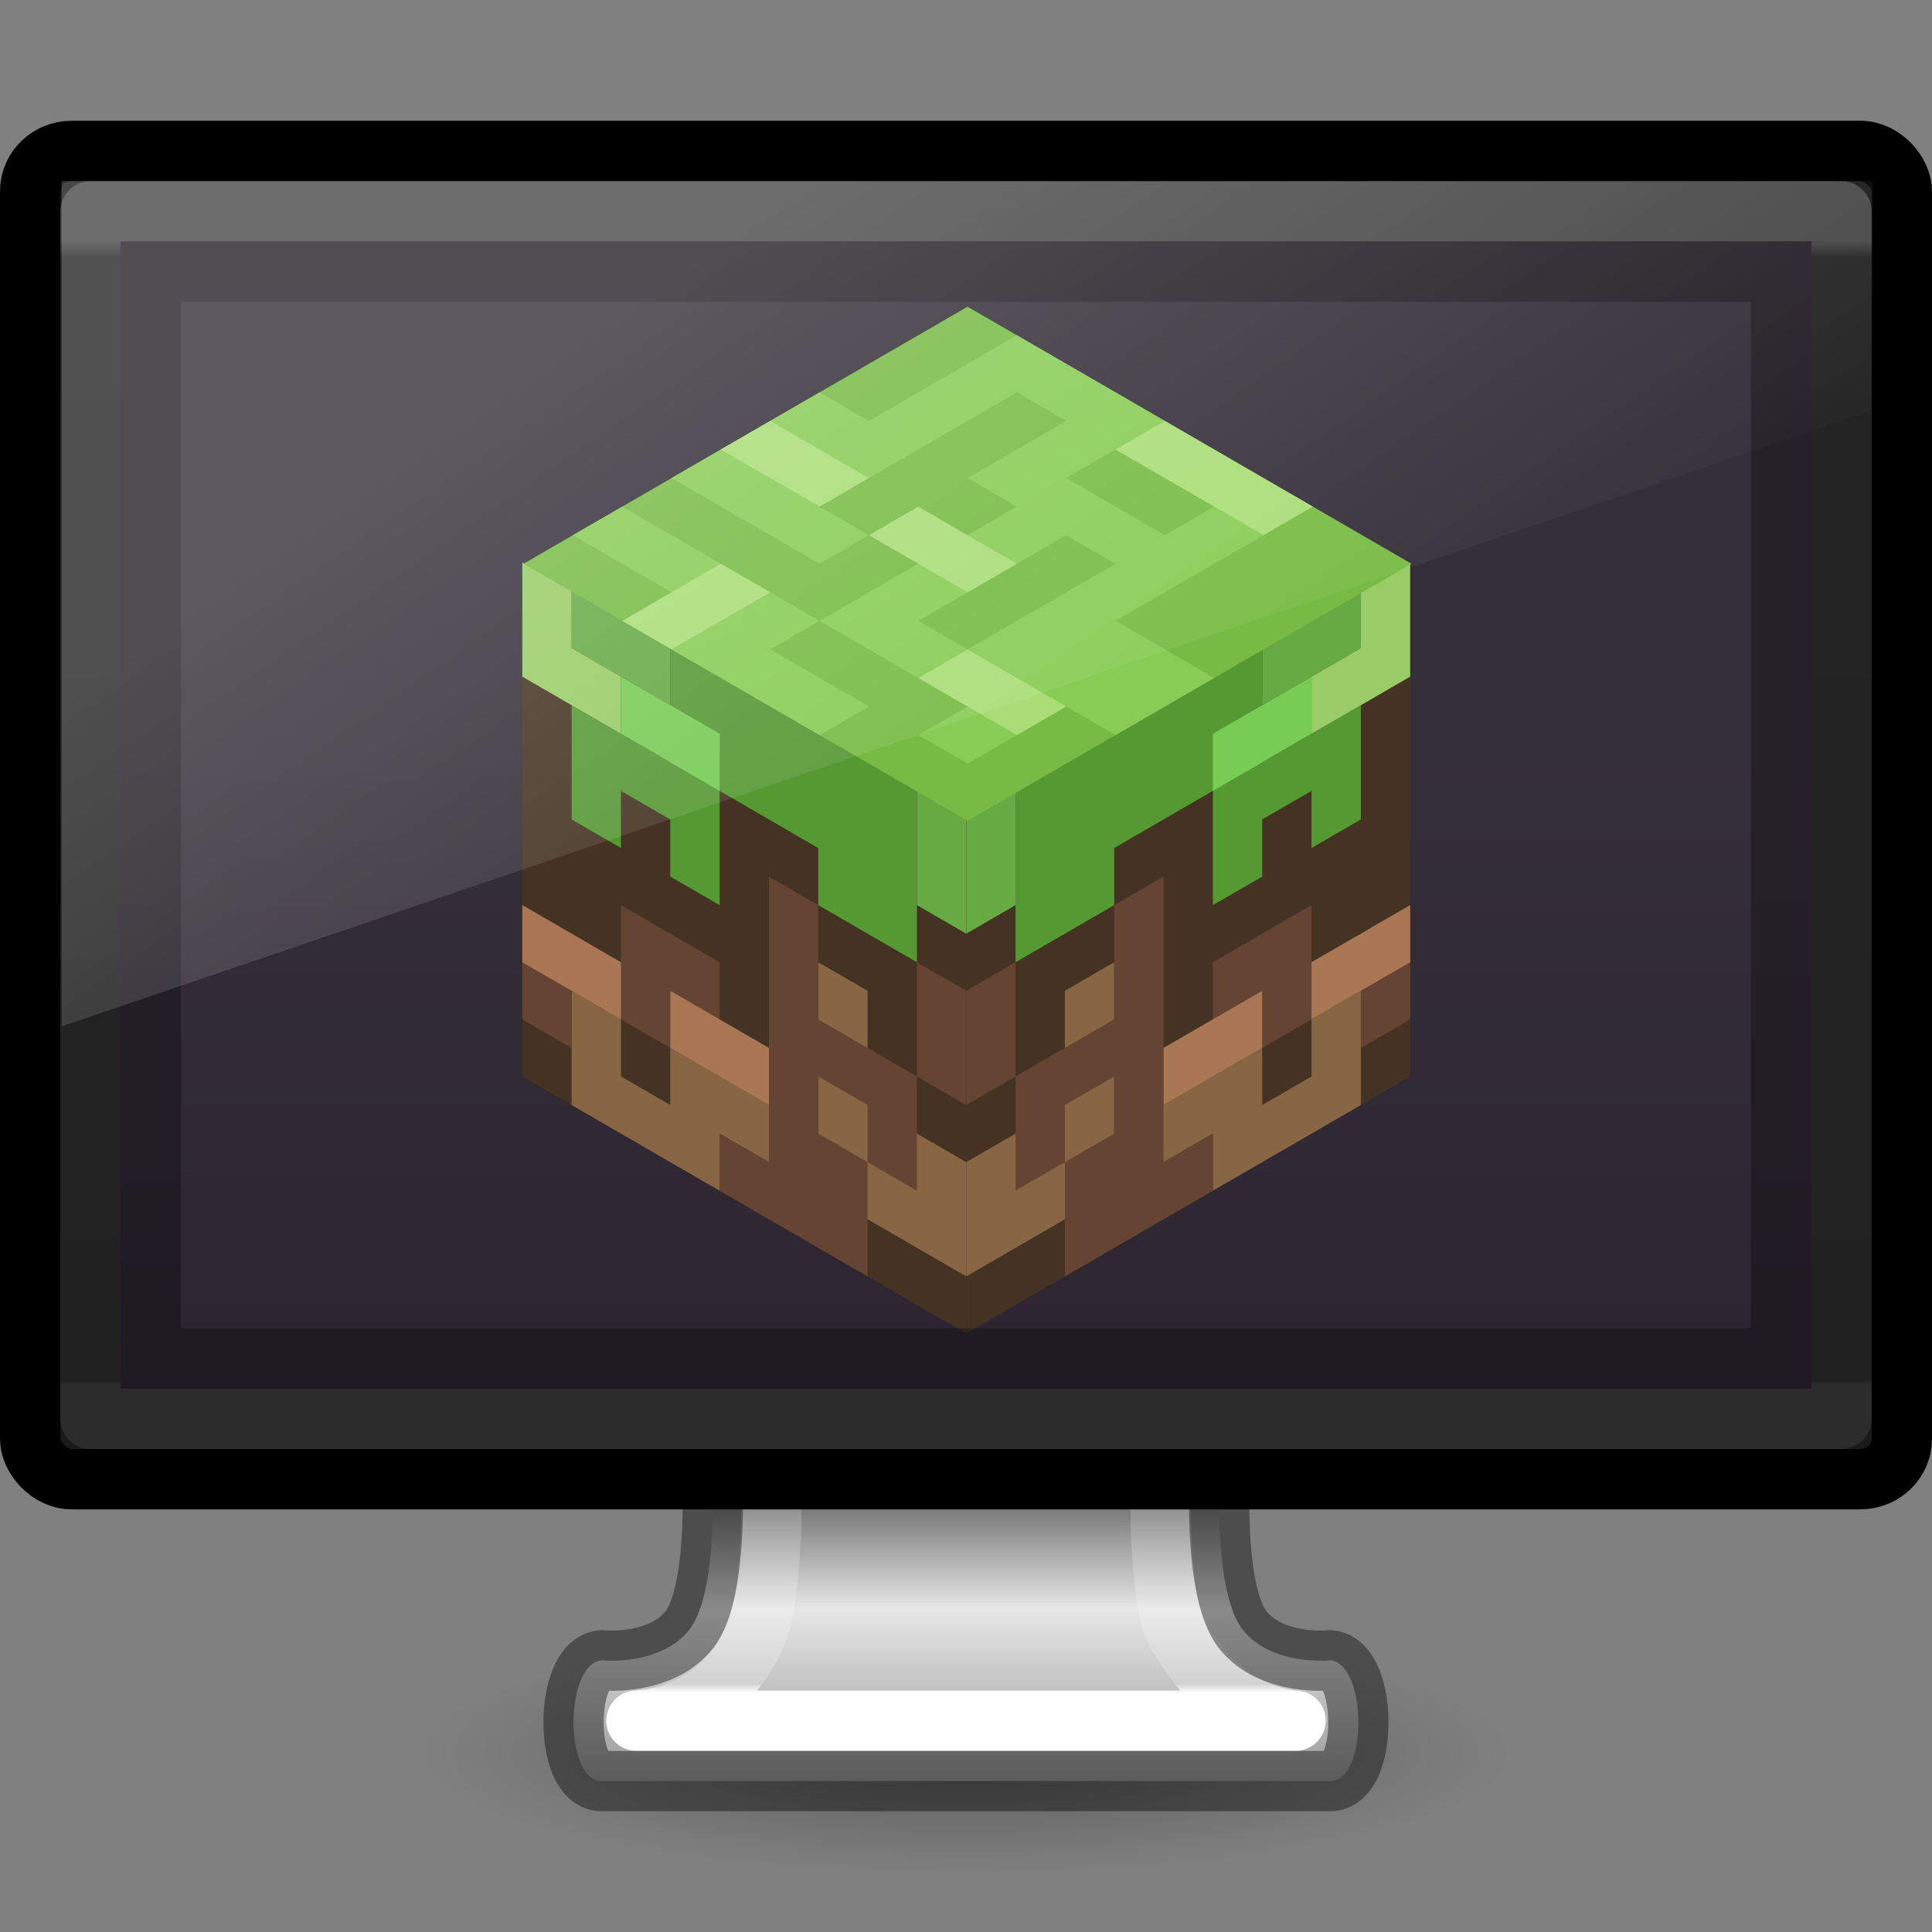 <?xml version="1.0" encoding="UTF-8" standalone="no"?>
<svg
   version="1.1"
   width="32"
   height="32"
   id="svg4032"
   sodipodi:docname="network-server.svg"
   inkscape:version="1.2 (dc2aedaf03, 2022-05-15)"
   xmlns:inkscape="http://www.inkscape.org/namespaces/inkscape"
   xmlns:sodipodi="http://sodipodi.sourceforge.net/DTD/sodipodi-0.dtd"
   xmlns:xlink="http://www.w3.org/1999/xlink"
   xmlns="http://www.w3.org/2000/svg"
   xmlns:svg="http://www.w3.org/2000/svg"
   xmlns:rdf="http://www.w3.org/1999/02/22-rdf-syntax-ns#"
   xmlns:cc="http://creativecommons.org/ns#"
   xmlns:dc="http://purl.org/dc/elements/1.1/">
  <rect width="100%" height="100%" fill="#808080" stroke="none"/>
  <sodipodi:namedview
     pagecolor="#ffffff"
     bordercolor="#666666"
     borderopacity="1"
     objecttolerance="10"
     gridtolerance="10"
     guidetolerance="10"
     inkscape:pageopacity="0"
     inkscape:pageshadow="2"
     inkscape:window-width="3008"
     inkscape:window-height="1631"
     id="namedview780"
     showgrid="false"
     inkscape:zoom="26"
     inkscape:cx="12.903846"
     inkscape:cy="12.942308"
     inkscape:window-x="0"
     inkscape:window-y="30"
     inkscape:window-maximized="1"
     inkscape:current-layer="svg4032"
     inkscape:showpageshadow="2"
     inkscape:pagecheckerboard="0"
     inkscape:deskcolor="#d1d1d1" />
  <defs
     id="defs4034">
    <linearGradient
       id="linearGradient4293">
      <stop
         id="stop4295"
         style="stop-color:#ffffff;stop-opacity:1"
         offset="0" />
      <stop
         id="stop4297"
         style="stop-color:#ffffff;stop-opacity:0.235"
         offset="0.034" />
      <stop
         id="stop4299"
         style="stop-color:#ffffff;stop-opacity:0.157"
         offset="0.969" />
      <stop
         id="stop4301"
         style="stop-color:#ffffff;stop-opacity:0.392"
         offset="1" />
    </linearGradient>
    <linearGradient
       id="linearGradient3223">
      <stop
         offset="0"
         style="stop-color:#ffffff;stop-opacity:1"
         id="stop3225" />
      <stop
         offset="0.015"
         style="stop-color:#ffffff;stop-opacity:0.235"
         id="stop3227" />
      <stop
         offset="0.996"
         style="stop-color:#ffffff;stop-opacity:0.157"
         id="stop3229" />
      <stop
         offset="1"
         style="stop-color:#ffffff;stop-opacity:0.392"
         id="stop3231" />
    </linearGradient>
    <linearGradient
       id="linearGradient3178">
      <stop
         id="stop3180"
         style="stop-color:#787878;stop-opacity:1"
         offset="0" />
      <stop
         id="stop3184"
         style="stop-color:#c8c8c8;stop-opacity:1"
         offset="0.24" />
      <stop
         id="stop3186"
         style="stop-color:#e6e6e6;stop-opacity:1"
         offset="0.335" />
      <stop
         id="stop3188"
         style="stop-color:#8c8c8c;stop-opacity:1"
         offset="1" />
    </linearGradient>
    <linearGradient
       id="linearGradient10691-1">
      <stop
         id="stop10693-3"
         style="stop-color:#000000;stop-opacity:1"
         offset="0" />
      <stop
         id="stop10695-1"
         style="stop-color:#000000;stop-opacity:0"
         offset="1" />
    </linearGradient>
    <linearGradient
       id="linearGradient3924-1">
      <stop
         id="stop3926-3"
         style="stop-color:#ffffff;stop-opacity:1"
         offset="0" />
      <stop
         id="stop3928-91"
         style="stop-color:#ffffff;stop-opacity:0.235"
         offset="0.063" />
      <stop
         id="stop3930-6"
         style="stop-color:#ffffff;stop-opacity:0.157"
         offset="0.951" />
      <stop
         id="stop3932-6"
         style="stop-color:#ffffff;stop-opacity:0.392"
         offset="1" />
    </linearGradient>
    <linearGradient
       id="outerBackgroundGradient-5-0">
      <stop
         id="stop3864-8-6-4"
         offset="0"
         style="stop-color:#261e2b;stop-opacity:1;" />
      <stop
         id="stop3866-9-1-86"
         offset="1"
         style="stop-color:#352f39;stop-opacity:1;" />
    </linearGradient>
    <linearGradient
       id="linearGradient3880">
      <stop
         id="stop3883"
         offset="0"
         style="stop-color:#ffffff;stop-opacity:1;" />
      <stop
         id="stop3885"
         offset="1"
         style="stop-color:#ffffff;stop-opacity:0;" />
    </linearGradient>
    <linearGradient
       id="linearGradient10691-1-8">
      <stop
         offset="0"
         style="stop-color:#000000;stop-opacity:1"
         id="stop10693-3-7" />
      <stop
         offset="1"
         style="stop-color:#000000;stop-opacity:0"
         id="stop10695-1-6" />
    </linearGradient>
    <linearGradient
       id="linearGradient3912">
      <stop
         offset="0"
         style="stop-color:#787878;stop-opacity:1"
         id="stop3914" />
      <stop
         offset="0.35"
         style="stop-color:#bebebe;stop-opacity:1"
         id="stop3916" />
      <stop
         offset="0.494"
         style="stop-color:#c8c8c8;stop-opacity:1"
         id="stop3918" />
      <stop
         offset="0.589"
         style="stop-color:#e6e6e6;stop-opacity:1"
         id="stop3920" />
      <stop
         offset="1"
         style="stop-color:#8c8c8c;stop-opacity:1"
         id="stop3922" />
    </linearGradient>
    <linearGradient
       xlink:href="#linearGradient3178"
       id="linearGradient3138"
       gradientUnits="userSpaceOnUse"
       gradientTransform="matrix(0.682,0,0,0.606,-254.25,-27.798)"
       x1="397.073"
       y1="87.076"
       x2="397.073"
       y2="95.366" />
    <radialGradient
       xlink:href="#linearGradient10691-1"
       id="radialGradient3143"
       gradientUnits="userSpaceOnUse"
       gradientTransform="matrix(1.245,0,0,0.277,7.655,8.632)"
       cx="6.703"
       cy="73.616"
       fx="6.703"
       fy="73.616"
       r="7.228" />
    <linearGradient
       xlink:href="#linearGradient3880"
       id="linearGradient3146"
       gradientUnits="userSpaceOnUse"
       gradientTransform="matrix(1.15,0,0,1.167,-52.993,5.327)"
       x1="10"
       y1="-3"
       x2="20"
       y2="12" />
    <linearGradient
       xlink:href="#linearGradient3924-1"
       id="linearGradient3149"
       gradientUnits="userSpaceOnUse"
       gradientTransform="matrix(1.216,0,0,0.838,-58.032,-8.115)"
       x1="24"
       y1="5"
       x2="24"
       y2="43" />
    <linearGradient
       xlink:href="#outerBackgroundGradient-5-0"
       id="linearGradient3153"
       gradientUnits="userSpaceOnUse"
       gradientTransform="matrix(1.05,0,0,1.217,-50.893,7.732)"
       x1="15"
       y1="24.619"
       x2="15"
       y2="2" />
    <linearGradient
       xlink:href="#linearGradient4293"
       id="linearGradient3157"
       gradientUnits="userSpaceOnUse"
       gradientTransform="matrix(0.767,0,0,0.517,-2.416,1.59)"
       x1="24.81"
       y1="51.15"
       x2="24.81"
       y2="42.989" />
    <linearGradient
       xlink:href="#linearGradient3912"
       id="linearGradient3161"
       gradientUnits="userSpaceOnUse"
       gradientTransform="matrix(0.996,0,0,1,-385.725,-58.019)"
       x1="361.106"
       y1="87.05"
       x2="361.106"
       y2="94.396" />
    <radialGradient
       xlink:href="#linearGradient10691-1-8"
       id="radialGradient3164"
       gradientUnits="userSpaceOnUse"
       gradientTransform="matrix(1.937,0,0,0.415,-41.825,5.441)"
       cx="6.703"
       cy="73.616"
       fx="6.703"
       fy="73.616"
       r="7.228" />
    <linearGradient
       y2="41.423"
       x2="24"
       y1="6.392"
       x1="24"
       gradientTransform="matrix(0.784,0,0,0.541,-2.811,0.527)"
       gradientUnits="userSpaceOnUse"
       id="linearGradient3200"
       xlink:href="#linearGradient3223" />
    <linearGradient
       id="outerBackgroundGradient-5-0-2">
      <stop
         id="stop3864-8-6-4-7"
         offset="0"
         style="stop-color:#261e2b;stop-opacity:1;" />
      <stop
         id="stop3866-9-1-86-7"
         offset="1"
         style="stop-color:#352f39;stop-opacity:1;" />
    </linearGradient>
    <linearGradient
       y2="2"
       x2="15"
       y1="24.619"
       x1="15"
       gradientTransform="matrix(0.7,0,0,0.826,1.3,10.609)"
       gradientUnits="userSpaceOnUse"
       id="linearGradient3248"
       xlink:href="#outerBackgroundGradient-5-0-2" />
    <linearGradient
       id="linearGradient3880-3">
      <stop
         id="stop3883-1"
         offset="0"
         style="stop-color:#ffffff;stop-opacity:1;" />
      <stop
         id="stop3885-5"
         offset="1"
         style="stop-color:#ffffff;stop-opacity:0;" />
    </linearGradient>
    <linearGradient
       y2="12"
       x2="20"
       y1="-3"
       x1="10"
       gradientTransform="matrix(0.75,0,0,0.778,0.271,9.222)"
       gradientUnits="userSpaceOnUse"
       id="linearGradient3368"
       xlink:href="#linearGradient3880-3" />
    <linearGradient
       xlink:href="#linearGradient4054-4"
       id="linearGradient3157-8"
       gradientUnits="userSpaceOnUse"
       gradientTransform="matrix(1.216,0,0,0.838,-58.032,-8.115)"
       x1="24.81"
       y1="51.419"
       x2="24.81"
       y2="42.989" />
    <linearGradient
       id="linearGradient4054-4">
      <stop
         offset="0"
         style="stop-color:#ffffff;stop-opacity:1"
         id="stop4056-5" />
      <stop
         offset="0.063"
         style="stop-color:#ffffff;stop-opacity:0.235"
         id="stop4058-9" />
      <stop
         offset="0.969"
         style="stop-color:#ffffff;stop-opacity:0.157"
         id="stop4060-0" />
      <stop
         offset="1"
         style="stop-color:#ffffff;stop-opacity:0.392"
         id="stop4062-1" />
    </linearGradient>
    <linearGradient
       x1="24.139"
       y1="20.749"
       x2="24.139"
       y2="25.528"
       id="linearGradient3030-1"
       xlink:href="#linearGradient4333"
       gradientUnits="userSpaceOnUse"
       gradientTransform="matrix(0.388,0,0,0.418,15.301,14.325)" />
    <linearGradient
       id="linearGradient4333">
      <stop
         offset="0"
         style="stop-color:#ffffff;stop-opacity:1"
         id="stop4335" />
      <stop
         offset="0"
         style="stop-color:#ffffff;stop-opacity:0.235"
         id="stop4337" />
      <stop
         offset="1"
         style="stop-color:#ffffff;stop-opacity:0.157"
         id="stop4339" />
      <stop
         offset="1"
         style="stop-color:#ffffff;stop-opacity:0.392"
         id="stop4341" />
    </linearGradient>
    <linearGradient
       x1="24.139"
       y1="10.171"
       x2="24.139"
       y2="36.136"
       id="linearGradient3030"
       xlink:href="#linearGradient4154"
       gradientUnits="userSpaceOnUse"
       gradientTransform="matrix(0.423,0,0,0.385,14.545,15.09)" />
    <linearGradient
       id="linearGradient4154">
      <stop
         id="stop4156"
         style="stop-color:#ffffff;stop-opacity:1"
         offset="0" />
      <stop
         id="stop4158"
         style="stop-color:#ffffff;stop-opacity:0.235"
         offset="0" />
      <stop
         id="stop4160"
         style="stop-color:#ffffff;stop-opacity:0.157"
         offset="1" />
      <stop
         id="stop4162"
         style="stop-color:#ffffff;stop-opacity:0.392"
         offset="1" />
    </linearGradient>
    <radialGradient
       cx="65.325"
       cy="48.709"
       r="31"
       fx="65.325"
       fy="48.709"
       id="radialGradient3343"
       xlink:href="#linearGradient3242-7-3-8-0-4-58-06"
       gradientUnits="userSpaceOnUse"
       gradientTransform="matrix(0,0.686,-0.746,0,60.288,-27.731)" />
    <linearGradient
       id="linearGradient3242-7-3-8-0-4-58-06">
      <stop
         offset="0"
         style="stop-color:#cdf87e;stop-opacity:1"
         id="stop3244-5-8-5-6-4-3-8" />
      <stop
         offset="0.262"
         style="stop-color:#a2e34f;stop-opacity:1"
         id="stop3246-9-5-1-5-3-0-7" />
      <stop
         offset="0.661"
         style="stop-color:#68b723;stop-opacity:1"
         id="stop3248-7-2-0-7-5-35-9" />
      <stop
         offset="1"
         style="stop-color:#1d7e0d;stop-opacity:1"
         id="stop3250-8-2-8-5-6-40-4" />
    </linearGradient>
  </defs>
  <path
     style="opacity:0.3;fill:url(#radialGradient3143);fill-opacity:1;fill-rule:nonzero;stroke:none;stroke-width:0.8;marker:none;visibility:visible;display:inline;overflow:visible"
     id="path2589"
     d="m 25,29 c 0,1.105 -4.029,2 -9,2 C 11.029,31 7,30.105 7,29 7,27.895 11.029,27 16,27 20.971,27 25,27.895 25,29 l 0,0 z" />
  <path
     style="color:#000000;fill:url(#linearGradient3138);fill-opacity:1;fill-rule:nonzero;stroke:none;stroke-width:0.998;stroke-linecap:round;stroke-linejoin:round;stroke-miterlimit:4;stroke-opacity:1;stroke-dasharray:none;stroke-dashoffset:0.5;marker:none;visibility:visible;display:inline;overflow:visible;enable-background:new"
     id="rect1789-8"
     d="m 11.799,24.5 c 0,0 0.097,1.899 -0.387,2.5 -0.484,0.601 -1.447,0.5 -1.447,0.5 -0.618,0.063 -0.623,2 0,2 l 12.069,0 c 0.623,0 0.618,-1.938 0,-2 0,0 -0.963,0.101 -1.446,-0.5 -0.484,-0.601 -0.387,-2.5 -0.387,-2.5 l -8.403,0 z" />
  <path
     style="color:#000000;fill:none;stroke:url(#linearGradient3157);stroke-width:1;stroke-linecap:round;stroke-linejoin:round;stroke-miterlimit:4;stroke-opacity:1;stroke-dasharray:none;stroke-dashoffset:0;marker:none;visibility:visible;display:inline;overflow:visible;enable-background:accumulate"
     d="m 12.786,22.209 c 0,0 0.002,2.844 -0.02,3.261 -0.02,0.382 -0.056,0.786 -0.118,1.158 -0.063,0.371 -0.197,0.652 -0.442,0.988 -0.54,0.742 -1.338,0.865 -1.664,0.884 l 10.916,0 C 21.131,28.481 20.369,28.288 19.828,27.547 19.584,27.21 19.414,27 19.352,26.628 19.289,26.257 19.253,25.852 19.234,25.47 19.212,25.053 19.214,22.209 19.214,22.209 z"
     id="path4050" />
  <path
     style="color:#000000;fill:none;fill-opacity:1;fill-rule:nonzero;stroke:#000000;stroke-width:0.998;stroke-linecap:round;stroke-linejoin:round;stroke-miterlimit:4;stroke-opacity:1;stroke-dasharray:none;stroke-dashoffset:0.5;marker:none;visibility:visible;display:inline;overflow:visible;enable-background:new;opacity:0.4"
     id="rect1789-8-2"
     d="m 11.799,24.5 c 0,0 0.097,1.899 -0.387,2.5 -0.484,0.601 -1.447,0.5 -1.447,0.5 -0.618,0.063 -0.623,2 0,2 l 12.069,0 c 0.623,0 0.618,-1.938 0,-2 0,0 -0.963,0.101 -1.446,-0.5 -0.484,-0.601 -0.387,-2.5 -0.387,-2.5 l -8.403,0 z" />
  <rect
     style="fill:#1a1a1a;fill-opacity:1;stroke:#000000;stroke-width:1;stroke-linecap:round;stroke-linejoin:round;stroke-miterlimit:4;stroke-opacity:1;stroke-dasharray:none;stroke-dashoffset:0.5"
     id="rect2722"
     y="2.5"
     x="0.5"
     ry="0.667"
     rx="0.689"
     height="22"
     width="31" />
  <rect
     width="29"
     height="20"
     rx="0"
     ry="0"
     x="1.5"
     y="3.5"
     id="rect6741-9"
     style="opacity:0.2;fill:none;stroke:url(#linearGradient3200);stroke-width:1;stroke-linecap:round;stroke-linejoin:round;stroke-miterlimit:4;stroke-opacity:1;stroke-dasharray:none;stroke-dashoffset:0" />
  <path
     style="fill:url(#linearGradient3248);fill-opacity:1;stroke:none;display:inline"
     d="M 2,4 30,4 30,23 2,23 z"
     id="rect2722-0-2" />
  <g
     id="g6104"
     transform="matrix(0.043,0,0,0.043,10.173,3.497)">
    <g
       id="a"
       transform="matrix(19,11,0,22,-44.896,118.818)"
       style="fill:none;stroke-linecap:square">
      <path
         d="m 0.5,0.5 h 9 v 9 h -9"
         fill="#443322"
         id="path6025" />
      <path
         d="M 2,8 V 9 H 4 V 8 H 9 V 7 H 7 V 5"
         stroke="#886644"
         id="path6027" />
      <path
         d="M 1,8 V 7 H 3 V 6 H 4 M 5,9 H 7 V 8 H 6 V 4 M 7,6 H 8 V 7 M 9,4 v 1"
         stroke="#664433"
         id="path6029" />
      <path
         d="M 1,7 H 2 M 4,7 H 5"
         stroke="#aa7755"
         id="path6031" />
      <path
         d="M 4,4 V 1 H 8 V 3 H 7 V 2 H 4 V 3 H 2 v 1"
         stroke="#559933"
         id="path6033" />
      <path
         d="M 2,1 H 3 M 9,1 V 2"
         stroke="#66aa44"
         id="path6035" />
      <path
         d="M 3,2 H 4"
         stroke="#77cc55"
         id="path6037" />
      <path
         d="M 1,1 V 2 H 2"
         stroke="#99cc66"
         id="path6039" />
    </g>
    <use
       opacity="0.5"
       transform="matrix(-1,0,0,1,271.208,0)"
       xlink:href="#a"
       id="use6042"
       x="0"
       y="0"
       style="fill:none;stroke-linecap:square" />
    <g
       transform="matrix(-19,11,-19,-11,326.104,135.818)"
       id="g6050"
       style="fill:none;stroke-linecap:square">
      <path
         d="m 0.5,0.5 h 9 v 9 h -9"
         fill="#77bb44"
         id="path6044" />
      <path
         d="M 3,4 V 6 H 1 V 8 H 4 V 9 H 6 V 7 M 2,3 H 6 V 1 H 5 V 2 H 8 M 7,4 V 5 H 4 M 9,4 V 6 H 8 v 3"
         stroke="#88cc55"
         id="path6046" />
      <path
         d="M 1,3 V 5 M 5,5 V 6 M 5,8 V 9 M 7,2 v 1 m 1,4 h 1"
         stroke="#aadd77"
         id="path6048" />
    </g>
  </g>
  <path
     style="opacity:0.3;color:#000000;fill:#000000;fill-opacity:1;fill-rule:nonzero;stroke:none;marker:none;visibility:visible;display:inline;overflow:visible;enable-background:accumulate"
     d="M 2,4 2,23 30,23 30,4 z M 3,5 29,5 29,22 3,22 z"
     id="rect2722-0-2-0" />
  <path
     style="opacity:0.2;fill:url(#linearGradient3368);fill-opacity:1;stroke:none;display:inline"
     d="m 1.021,3 0,14 L 31.021,6.792 31.021,3 z"
     id="rect3872-1" />
</svg>
